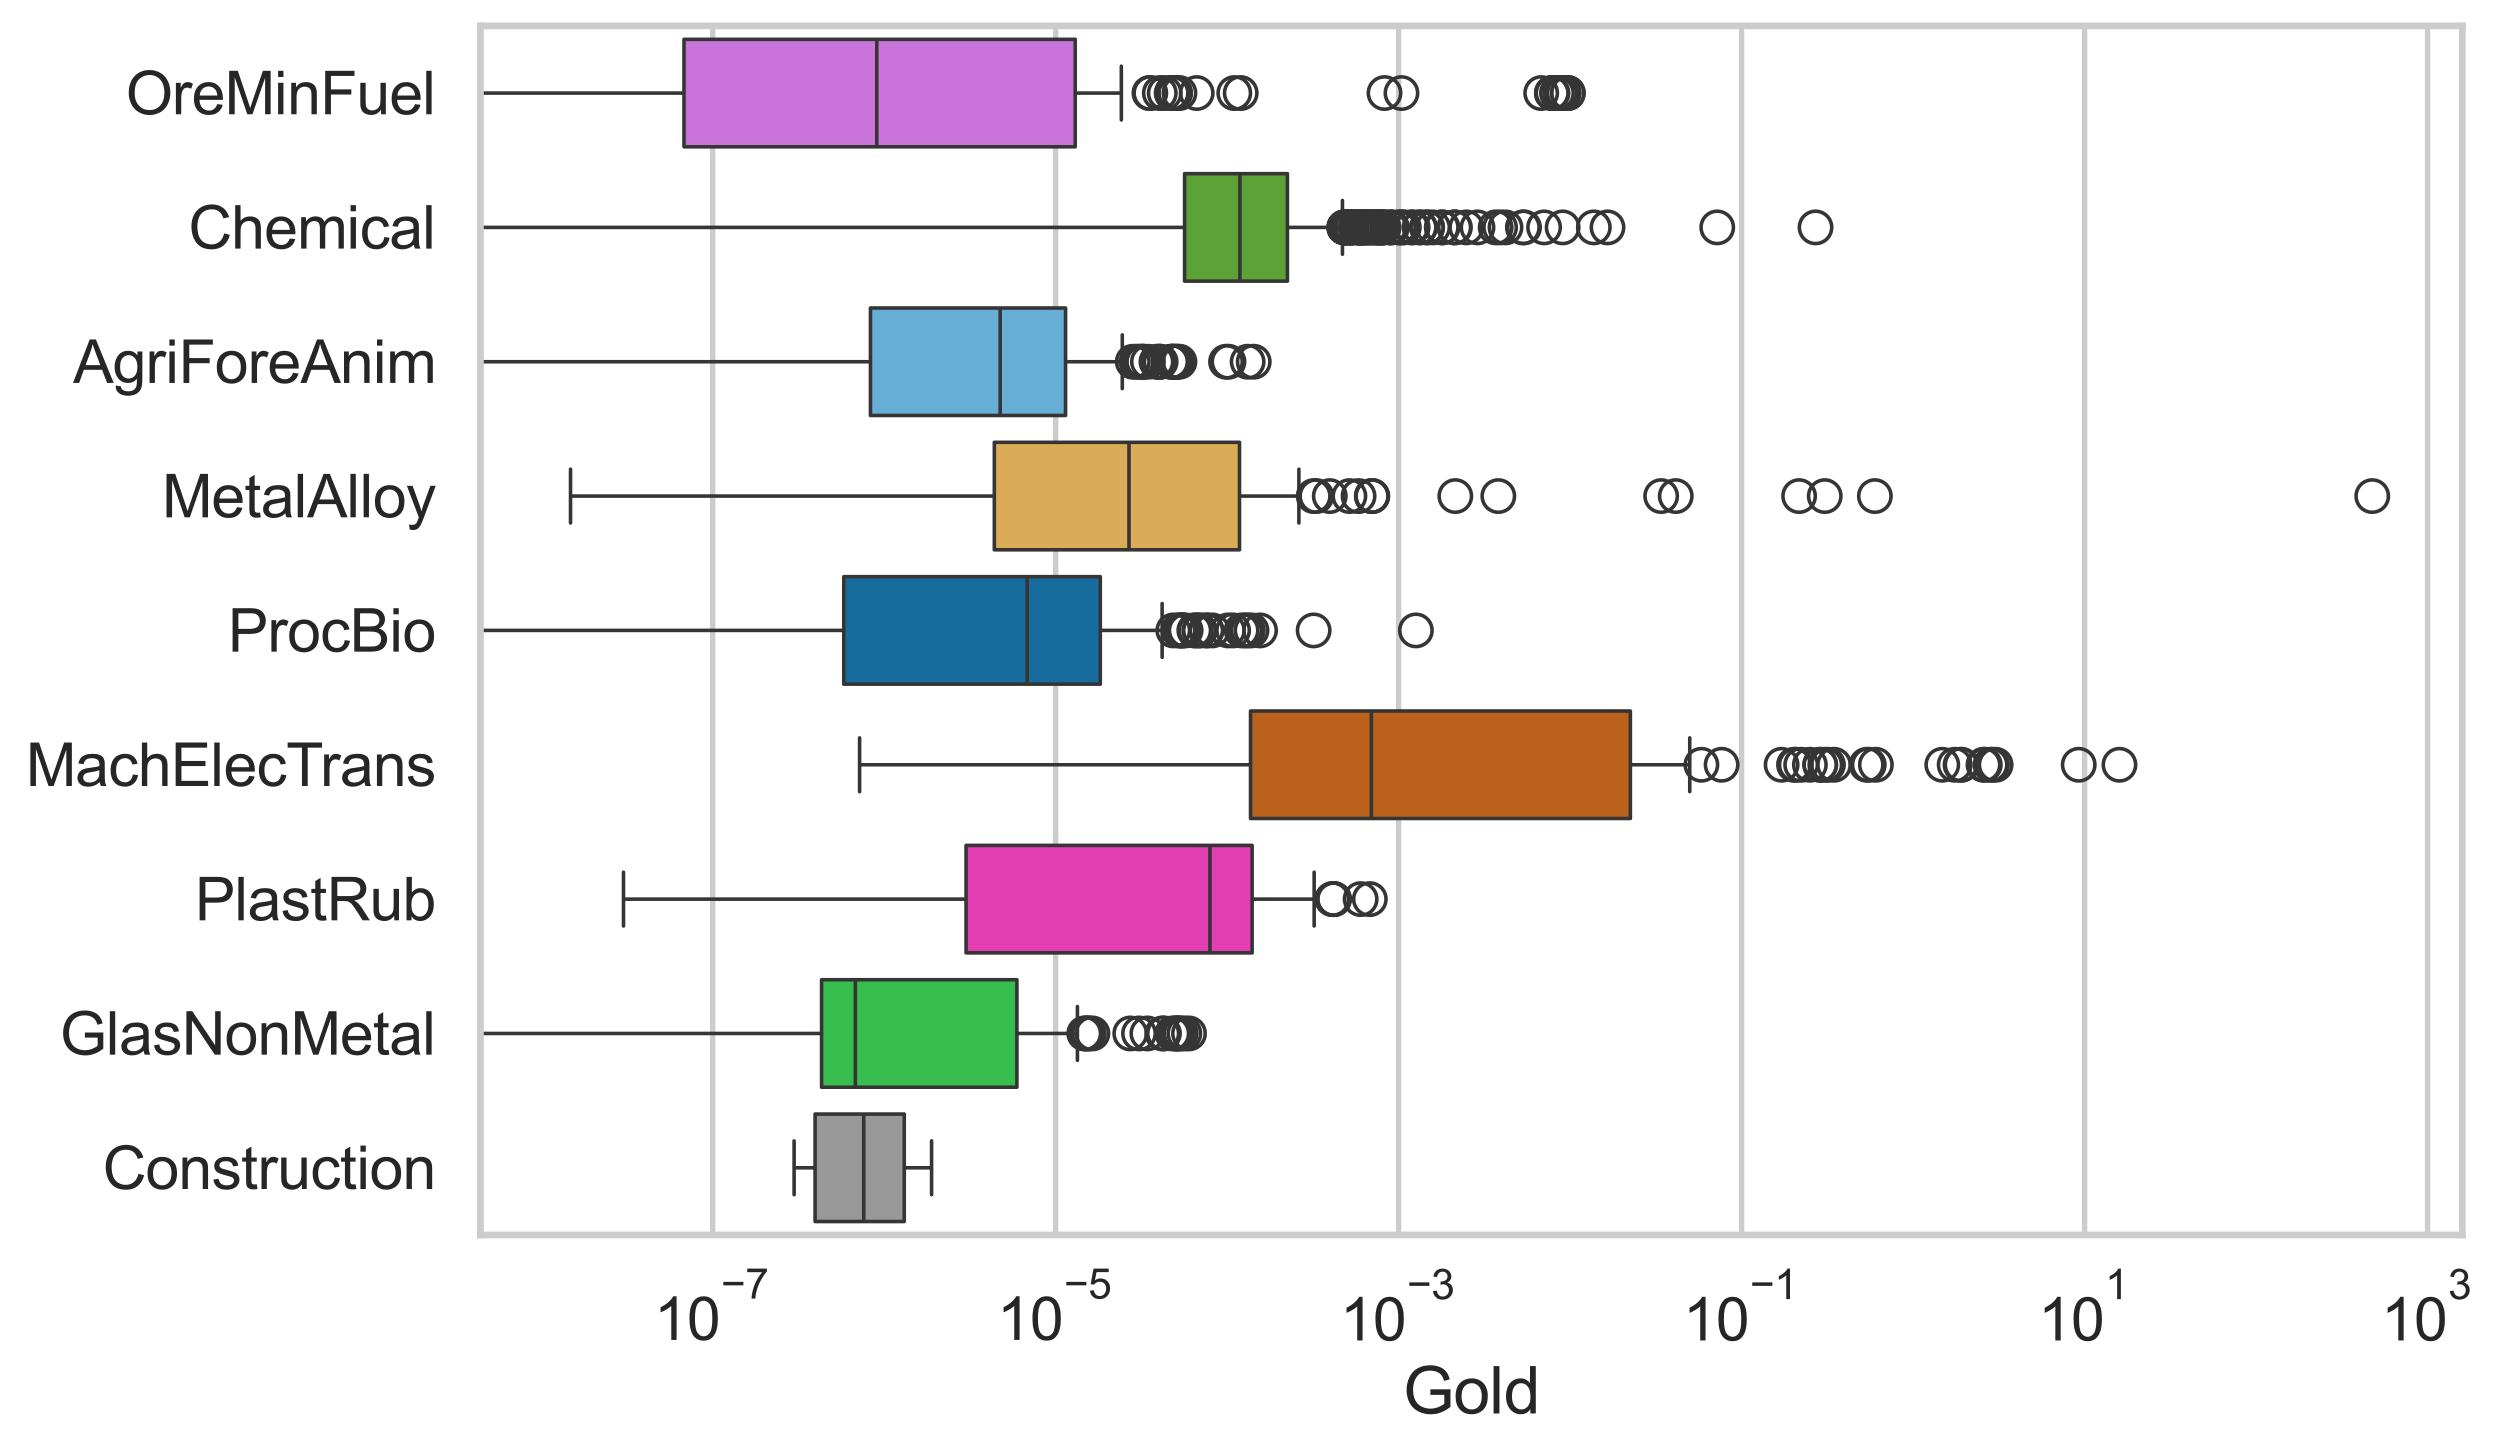 <?xml version="1.0" encoding="utf-8" standalone="no"?>
<!DOCTYPE svg PUBLIC "-//W3C//DTD SVG 1.1//EN"
  "http://www.w3.org/Graphics/SVG/1.1/DTD/svg11.dtd">
<svg xmlns:xlink="http://www.w3.org/1999/xlink" width="695.695pt" height="404.121pt" viewBox="0 0 695.695 404.121" xmlns="http://www.w3.org/2000/svg" version="1.1">
 <defs>
  <style type="text/css">*{stroke-linejoin: round; stroke-linecap: butt}</style>
 </defs>
 <g id="figure_1">
  <g id="patch_1">
   <path d="M 0 404.121 
L 695.695 404.121 
L 695.695 0 
L 0 0 
z
" style="fill: #ffffff"/>
  </g>
  <g id="axes_1">
   <g id="patch_2">
    <path d="M 133.697 343.665 
L 685.211 343.665 
L 685.211 7.2 
L 133.697 7.2 
z
" style="fill: #ffffff"/>
   </g>
   <g id="matplotlib.axis_1">
    <g id="xtick_1">
     <g id="line2d_1">
      <path d="M 198.324 343.665 
L 198.324 7.2 
" clip-path="url(#p1e53fd1f7f)" style="fill: none; stroke: #cccccc; stroke-width: 1.5; stroke-linecap: round"/>
     </g>
     <g id="text_1">
      <!-- $\mathdefault{10^{-7}}$ -->
      <g style="fill: #262626" transform="translate(181.989 373.015) scale(0.165 -0.165)">
       <defs>
        <path id="ArialMT-31" d="M 2384 0 
L 1822 0 
L 1822 3584 
Q 1619 3391 1289 3197 
Q 959 3003 697 2906 
L 697 3450 
Q 1169 3672 1522 3987 
Q 1875 4303 2022 4600 
L 2384 4600 
L 2384 0 
z
" transform="scale(0.016)"/>
        <path id="ArialMT-30" d="M 266 2259 
Q 266 3072 433 3567 
Q 600 4063 929 4331 
Q 1259 4600 1759 4600 
Q 2128 4600 2406 4451 
Q 2684 4303 2865 4023 
Q 3047 3744 3150 3342 
Q 3253 2941 3253 2259 
Q 3253 1453 3087 958 
Q 2922 463 2592 192 
Q 2263 -78 1759 -78 
Q 1097 -78 719 397 
Q 266 969 266 2259 
z
M 844 2259 
Q 844 1131 1108 757 
Q 1372 384 1759 384 
Q 2147 384 2411 759 
Q 2675 1134 2675 2259 
Q 2675 3391 2411 3762 
Q 2147 4134 1753 4134 
Q 1366 4134 1134 3806 
Q 844 3388 844 2259 
z
" transform="scale(0.016)"/>
        <path id="ArialMT-2212" d="M 3381 1997 
L 356 1997 
L 356 2522 
L 3381 2522 
L 3381 1997 
z
" transform="scale(0.016)"/>
        <path id="ArialMT-37" d="M 303 3981 
L 303 4522 
L 3269 4522 
L 3269 4084 
Q 2831 3619 2401 2847 
Q 1972 2075 1738 1259 
Q 1569 684 1522 0 
L 944 0 
Q 953 541 1156 1306 
Q 1359 2072 1739 2783 
Q 2119 3494 2547 3981 
L 303 3981 
z
" transform="scale(0.016)"/>
       </defs>
       <use xlink:href="#ArialMT-31" transform="translate(0 0.847)"/>
       <use xlink:href="#ArialMT-30" transform="translate(55.615 0.847)"/>
       <use xlink:href="#ArialMT-2212" transform="translate(112.973 70.541) scale(0.7)"/>
       <use xlink:href="#ArialMT-37" transform="translate(153.852 70.541) scale(0.7)"/>
      </g>
     </g>
    </g>
    <g id="xtick_2">
     <g id="line2d_2">
      <path d="M 293.768 343.665 
L 293.768 7.2 
" clip-path="url(#p1e53fd1f7f)" style="fill: none; stroke: #cccccc; stroke-width: 1.5; stroke-linecap: round"/>
     </g>
     <g id="text_2">
      <!-- $\mathdefault{10^{-5}}$ -->
      <g style="fill: #262626" transform="translate(277.433 373.015) scale(0.165 -0.165)">
       <defs>
        <path id="ArialMT-35" d="M 266 1200 
L 856 1250 
Q 922 819 1161 601 
Q 1400 384 1738 384 
Q 2144 384 2425 690 
Q 2706 997 2706 1503 
Q 2706 1984 2436 2262 
Q 2166 2541 1728 2541 
Q 1456 2541 1237 2417 
Q 1019 2294 894 2097 
L 366 2166 
L 809 4519 
L 3088 4519 
L 3088 3981 
L 1259 3981 
L 1013 2750 
Q 1425 3038 1878 3038 
Q 2478 3038 2890 2622 
Q 3303 2206 3303 1553 
Q 3303 931 2941 478 
Q 2500 -78 1738 -78 
Q 1113 -78 717 272 
Q 322 622 266 1200 
z
" transform="scale(0.016)"/>
       </defs>
       <use xlink:href="#ArialMT-31" transform="translate(0 0.88)"/>
       <use xlink:href="#ArialMT-30" transform="translate(55.615 0.88)"/>
       <use xlink:href="#ArialMT-2212" transform="translate(112.973 70.573) scale(0.7)"/>
       <use xlink:href="#ArialMT-35" transform="translate(153.852 70.573) scale(0.7)"/>
      </g>
     </g>
    </g>
    <g id="xtick_3">
     <g id="line2d_3">
      <path d="M 389.211 343.665 
L 389.211 7.2 
" clip-path="url(#p1e53fd1f7f)" style="fill: none; stroke: #cccccc; stroke-width: 1.5; stroke-linecap: round"/>
     </g>
     <g id="text_3">
      <!-- $\mathdefault{10^{-3}}$ -->
      <g style="fill: #262626" transform="translate(372.876 373.18) scale(0.165 -0.165)">
       <defs>
        <path id="ArialMT-33" d="M 269 1209 
L 831 1284 
Q 928 806 1161 595 
Q 1394 384 1728 384 
Q 2125 384 2398 659 
Q 2672 934 2672 1341 
Q 2672 1728 2419 1979 
Q 2166 2231 1775 2231 
Q 1616 2231 1378 2169 
L 1441 2663 
Q 1497 2656 1531 2656 
Q 1891 2656 2178 2843 
Q 2466 3031 2466 3422 
Q 2466 3731 2256 3934 
Q 2047 4138 1716 4138 
Q 1388 4138 1169 3931 
Q 950 3725 888 3313 
L 325 3413 
Q 428 3978 793 4289 
Q 1159 4600 1703 4600 
Q 2078 4600 2393 4439 
Q 2709 4278 2876 4000 
Q 3044 3722 3044 3409 
Q 3044 3113 2884 2869 
Q 2725 2625 2413 2481 
Q 2819 2388 3044 2092 
Q 3269 1797 3269 1353 
Q 3269 753 2831 336 
Q 2394 -81 1725 -81 
Q 1122 -81 723 278 
Q 325 638 269 1209 
z
" transform="scale(0.016)"/>
       </defs>
       <use xlink:href="#ArialMT-31" transform="translate(0 0.994)"/>
       <use xlink:href="#ArialMT-30" transform="translate(55.615 0.994)"/>
       <use xlink:href="#ArialMT-2212" transform="translate(112.973 70.688) scale(0.7)"/>
       <use xlink:href="#ArialMT-33" transform="translate(153.852 70.688) scale(0.7)"/>
      </g>
     </g>
    </g>
    <g id="xtick_4">
     <g id="line2d_4">
      <path d="M 484.655 343.665 
L 484.655 7.2 
" clip-path="url(#p1e53fd1f7f)" style="fill: none; stroke: #cccccc; stroke-width: 1.5; stroke-linecap: round"/>
     </g>
     <g id="text_4">
      <!-- $\mathdefault{10^{-1}}$ -->
      <g style="fill: #262626" transform="translate(468.32 373.18) scale(0.165 -0.165)">
       <use xlink:href="#ArialMT-31" transform="translate(0 0.994)"/>
       <use xlink:href="#ArialMT-30" transform="translate(55.615 0.994)"/>
       <use xlink:href="#ArialMT-2212" transform="translate(112.973 70.688) scale(0.7)"/>
       <use xlink:href="#ArialMT-31" transform="translate(153.852 70.688) scale(0.7)"/>
      </g>
     </g>
    </g>
    <g id="xtick_5">
     <g id="line2d_5">
      <path d="M 580.098 343.665 
L 580.098 7.2 
" clip-path="url(#p1e53fd1f7f)" style="fill: none; stroke: #cccccc; stroke-width: 1.5; stroke-linecap: round"/>
     </g>
     <g id="text_5">
      <!-- $\mathdefault{10^{1}}$ -->
      <g style="fill: #262626" transform="translate(567.146 373.18) scale(0.165 -0.165)">
       <use xlink:href="#ArialMT-31" transform="translate(0 0.994)"/>
       <use xlink:href="#ArialMT-30" transform="translate(55.615 0.994)"/>
       <use xlink:href="#ArialMT-31" transform="translate(112.973 70.688) scale(0.7)"/>
      </g>
     </g>
    </g>
    <g id="xtick_6">
     <g id="line2d_6">
      <path d="M 675.542 343.665 
L 675.542 7.2 
" clip-path="url(#p1e53fd1f7f)" style="fill: none; stroke: #cccccc; stroke-width: 1.5; stroke-linecap: round"/>
     </g>
     <g id="text_6">
      <!-- $\mathdefault{10^{3}}$ -->
      <g style="fill: #262626" transform="translate(662.59 373.18) scale(0.165 -0.165)">
       <use xlink:href="#ArialMT-31" transform="translate(0 0.994)"/>
       <use xlink:href="#ArialMT-30" transform="translate(55.615 0.994)"/>
       <use xlink:href="#ArialMT-33" transform="translate(112.973 70.688) scale(0.7)"/>
      </g>
     </g>
    </g>
    <g id="text_7">
     <!-- Gold -->
     <g style="fill: #262626" transform="translate(390.444 393.344) scale(0.18 -0.18)">
      <defs>
       <path id="ArialMT-47" d="M 2638 1797 
L 2638 2334 
L 4578 2338 
L 4578 638 
Q 4131 281 3656 101 
Q 3181 -78 2681 -78 
Q 2006 -78 1454 211 
Q 903 500 622 1047 
Q 341 1594 341 2269 
Q 341 2938 620 3517 
Q 900 4097 1425 4378 
Q 1950 4659 2634 4659 
Q 3131 4659 3532 4498 
Q 3934 4338 4162 4050 
Q 4391 3763 4509 3300 
L 3963 3150 
Q 3859 3500 3706 3700 
Q 3553 3900 3268 4020 
Q 2984 4141 2638 4141 
Q 2222 4141 1919 4014 
Q 1616 3888 1430 3681 
Q 1244 3475 1141 3228 
Q 966 2803 966 2306 
Q 966 1694 1177 1281 
Q 1388 869 1791 669 
Q 2194 469 2647 469 
Q 3041 469 3416 620 
Q 3791 772 3984 944 
L 3984 1797 
L 2638 1797 
z
" transform="scale(0.016)"/>
       <path id="ArialMT-6f" d="M 213 1659 
Q 213 2581 725 3025 
Q 1153 3394 1769 3394 
Q 2453 3394 2887 2945 
Q 3322 2497 3322 1706 
Q 3322 1066 3130 698 
Q 2938 331 2570 128 
Q 2203 -75 1769 -75 
Q 1072 -75 642 372 
Q 213 819 213 1659 
z
M 791 1659 
Q 791 1022 1069 705 
Q 1347 388 1769 388 
Q 2188 388 2466 706 
Q 2744 1025 2744 1678 
Q 2744 2294 2464 2611 
Q 2184 2928 1769 2928 
Q 1347 2928 1069 2612 
Q 791 2297 791 1659 
z
" transform="scale(0.016)"/>
       <path id="ArialMT-6c" d="M 409 0 
L 409 4581 
L 972 4581 
L 972 0 
L 409 0 
z
" transform="scale(0.016)"/>
       <path id="ArialMT-64" d="M 2575 0 
L 2575 419 
Q 2259 -75 1647 -75 
Q 1250 -75 917 144 
Q 584 363 401 755 
Q 219 1147 219 1656 
Q 219 2153 384 2558 
Q 550 2963 881 3178 
Q 1213 3394 1622 3394 
Q 1922 3394 2156 3267 
Q 2391 3141 2538 2938 
L 2538 4581 
L 3097 4581 
L 3097 0 
L 2575 0 
z
M 797 1656 
Q 797 1019 1065 703 
Q 1334 388 1700 388 
Q 2069 388 2326 689 
Q 2584 991 2584 1609 
Q 2584 2291 2321 2609 
Q 2059 2928 1675 2928 
Q 1300 2928 1048 2622 
Q 797 2316 797 1656 
z
" transform="scale(0.016)"/>
      </defs>
      <use xlink:href="#ArialMT-47"/>
      <use xlink:href="#ArialMT-6f" transform="translate(77.783 0)"/>
      <use xlink:href="#ArialMT-6c" transform="translate(133.398 0)"/>
      <use xlink:href="#ArialMT-64" transform="translate(155.615 0)"/>
     </g>
    </g>
   </g>
   <g id="matplotlib.axis_2">
    <g id="ytick_1">
     <g id="text_8">
      <!-- OreMinFuel -->
      <g style="fill: #262626" transform="translate(35.013 31.798) scale(0.165 -0.165)">
       <defs>
        <path id="ArialMT-4f" d="M 309 2231 
Q 309 3372 921 4017 
Q 1534 4663 2503 4663 
Q 3138 4663 3647 4359 
Q 4156 4056 4423 3514 
Q 4691 2972 4691 2284 
Q 4691 1588 4409 1038 
Q 4128 488 3612 205 
Q 3097 -78 2500 -78 
Q 1853 -78 1343 234 
Q 834 547 571 1087 
Q 309 1628 309 2231 
z
M 934 2222 
Q 934 1394 1379 917 
Q 1825 441 2497 441 
Q 3181 441 3623 922 
Q 4066 1403 4066 2288 
Q 4066 2847 3877 3264 
Q 3688 3681 3323 3911 
Q 2959 4141 2506 4141 
Q 1863 4141 1398 3698 
Q 934 3256 934 2222 
z
" transform="scale(0.016)"/>
        <path id="ArialMT-72" d="M 416 0 
L 416 3319 
L 922 3319 
L 922 2816 
Q 1116 3169 1280 3281 
Q 1444 3394 1641 3394 
Q 1925 3394 2219 3213 
L 2025 2691 
Q 1819 2813 1613 2813 
Q 1428 2813 1281 2702 
Q 1134 2591 1072 2394 
Q 978 2094 978 1738 
L 978 0 
L 416 0 
z
" transform="scale(0.016)"/>
        <path id="ArialMT-65" d="M 2694 1069 
L 3275 997 
Q 3138 488 2766 206 
Q 2394 -75 1816 -75 
Q 1088 -75 661 373 
Q 234 822 234 1631 
Q 234 2469 665 2931 
Q 1097 3394 1784 3394 
Q 2450 3394 2872 2941 
Q 3294 2488 3294 1666 
Q 3294 1616 3291 1516 
L 816 1516 
Q 847 969 1125 678 
Q 1403 388 1819 388 
Q 2128 388 2347 550 
Q 2566 713 2694 1069 
z
M 847 1978 
L 2700 1978 
Q 2663 2397 2488 2606 
Q 2219 2931 1791 2931 
Q 1403 2931 1139 2672 
Q 875 2413 847 1978 
z
" transform="scale(0.016)"/>
        <path id="ArialMT-4d" d="M 475 0 
L 475 4581 
L 1388 4581 
L 2472 1338 
Q 2622 884 2691 659 
Q 2769 909 2934 1394 
L 4031 4581 
L 4847 4581 
L 4847 0 
L 4263 0 
L 4263 3834 
L 2931 0 
L 2384 0 
L 1059 3900 
L 1059 0 
L 475 0 
z
" transform="scale(0.016)"/>
        <path id="ArialMT-69" d="M 425 3934 
L 425 4581 
L 988 4581 
L 988 3934 
L 425 3934 
z
M 425 0 
L 425 3319 
L 988 3319 
L 988 0 
L 425 0 
z
" transform="scale(0.016)"/>
        <path id="ArialMT-6e" d="M 422 0 
L 422 3319 
L 928 3319 
L 928 2847 
Q 1294 3394 1984 3394 
Q 2284 3394 2536 3286 
Q 2788 3178 2913 3003 
Q 3038 2828 3088 2588 
Q 3119 2431 3119 2041 
L 3119 0 
L 2556 0 
L 2556 2019 
Q 2556 2363 2490 2533 
Q 2425 2703 2258 2804 
Q 2091 2906 1866 2906 
Q 1506 2906 1245 2678 
Q 984 2450 984 1813 
L 984 0 
L 422 0 
z
" transform="scale(0.016)"/>
        <path id="ArialMT-46" d="M 525 0 
L 525 4581 
L 3616 4581 
L 3616 4041 
L 1131 4041 
L 1131 2622 
L 3281 2622 
L 3281 2081 
L 1131 2081 
L 1131 0 
L 525 0 
z
" transform="scale(0.016)"/>
        <path id="ArialMT-75" d="M 2597 0 
L 2597 488 
Q 2209 -75 1544 -75 
Q 1250 -75 995 37 
Q 741 150 617 320 
Q 494 491 444 738 
Q 409 903 409 1263 
L 409 3319 
L 972 3319 
L 972 1478 
Q 972 1038 1006 884 
Q 1059 663 1231 536 
Q 1403 409 1656 409 
Q 1909 409 2131 539 
Q 2353 669 2445 892 
Q 2538 1116 2538 1541 
L 2538 3319 
L 3100 3319 
L 3100 0 
L 2597 0 
z
" transform="scale(0.016)"/>
       </defs>
       <use xlink:href="#ArialMT-4f"/>
       <use xlink:href="#ArialMT-72" transform="translate(77.783 0)"/>
       <use xlink:href="#ArialMT-65" transform="translate(111.084 0)"/>
       <use xlink:href="#ArialMT-4d" transform="translate(166.699 0)"/>
       <use xlink:href="#ArialMT-69" transform="translate(250 0)"/>
       <use xlink:href="#ArialMT-6e" transform="translate(272.217 0)"/>
       <use xlink:href="#ArialMT-46" transform="translate(327.832 0)"/>
       <use xlink:href="#ArialMT-75" transform="translate(388.916 0)"/>
       <use xlink:href="#ArialMT-65" transform="translate(444.531 0)"/>
       <use xlink:href="#ArialMT-6c" transform="translate(500.146 0)"/>
      </g>
     </g>
    </g>
    <g id="ytick_2">
     <g id="text_9">
      <!-- Chemical -->
      <g style="fill: #262626" transform="translate(52.428 69.183) scale(0.165 -0.165)">
       <defs>
        <path id="ArialMT-43" d="M 3763 1606 
L 4369 1453 
Q 4178 706 3683 314 
Q 3188 -78 2472 -78 
Q 1731 -78 1267 223 
Q 803 525 561 1097 
Q 319 1669 319 2325 
Q 319 3041 592 3573 
Q 866 4106 1370 4382 
Q 1875 4659 2481 4659 
Q 3169 4659 3637 4309 
Q 4106 3959 4291 3325 
L 3694 3184 
Q 3534 3684 3231 3912 
Q 2928 4141 2469 4141 
Q 1941 4141 1586 3887 
Q 1231 3634 1087 3207 
Q 944 2781 944 2328 
Q 944 1744 1114 1308 
Q 1284 872 1643 656 
Q 2003 441 2422 441 
Q 2931 441 3284 734 
Q 3638 1028 3763 1606 
z
" transform="scale(0.016)"/>
        <path id="ArialMT-68" d="M 422 0 
L 422 4581 
L 984 4581 
L 984 2938 
Q 1378 3394 1978 3394 
Q 2347 3394 2619 3248 
Q 2891 3103 3008 2847 
Q 3125 2591 3125 2103 
L 3125 0 
L 2563 0 
L 2563 2103 
Q 2563 2525 2380 2717 
Q 2197 2909 1863 2909 
Q 1613 2909 1392 2779 
Q 1172 2650 1078 2428 
Q 984 2206 984 1816 
L 984 0 
L 422 0 
z
" transform="scale(0.016)"/>
        <path id="ArialMT-6d" d="M 422 0 
L 422 3319 
L 925 3319 
L 925 2853 
Q 1081 3097 1340 3245 
Q 1600 3394 1931 3394 
Q 2300 3394 2536 3241 
Q 2772 3088 2869 2813 
Q 3263 3394 3894 3394 
Q 4388 3394 4653 3120 
Q 4919 2847 4919 2278 
L 4919 0 
L 4359 0 
L 4359 2091 
Q 4359 2428 4304 2576 
Q 4250 2725 4106 2815 
Q 3963 2906 3769 2906 
Q 3419 2906 3187 2673 
Q 2956 2441 2956 1928 
L 2956 0 
L 2394 0 
L 2394 2156 
Q 2394 2531 2256 2718 
Q 2119 2906 1806 2906 
Q 1569 2906 1367 2781 
Q 1166 2656 1075 2415 
Q 984 2175 984 1722 
L 984 0 
L 422 0 
z
" transform="scale(0.016)"/>
        <path id="ArialMT-63" d="M 2588 1216 
L 3141 1144 
Q 3050 572 2676 248 
Q 2303 -75 1759 -75 
Q 1078 -75 664 370 
Q 250 816 250 1647 
Q 250 2184 428 2587 
Q 606 2991 970 3192 
Q 1334 3394 1763 3394 
Q 2303 3394 2647 3120 
Q 2991 2847 3088 2344 
L 2541 2259 
Q 2463 2594 2264 2762 
Q 2066 2931 1784 2931 
Q 1359 2931 1093 2626 
Q 828 2322 828 1663 
Q 828 994 1084 691 
Q 1341 388 1753 388 
Q 2084 388 2306 591 
Q 2528 794 2588 1216 
z
" transform="scale(0.016)"/>
        <path id="ArialMT-61" d="M 2588 409 
Q 2275 144 1986 34 
Q 1697 -75 1366 -75 
Q 819 -75 525 192 
Q 231 459 231 875 
Q 231 1119 342 1320 
Q 453 1522 633 1644 
Q 813 1766 1038 1828 
Q 1203 1872 1538 1913 
Q 2219 1994 2541 2106 
Q 2544 2222 2544 2253 
Q 2544 2597 2384 2738 
Q 2169 2928 1744 2928 
Q 1347 2928 1158 2789 
Q 969 2650 878 2297 
L 328 2372 
Q 403 2725 575 2942 
Q 747 3159 1072 3276 
Q 1397 3394 1825 3394 
Q 2250 3394 2515 3294 
Q 2781 3194 2906 3042 
Q 3031 2891 3081 2659 
Q 3109 2516 3109 2141 
L 3109 1391 
Q 3109 606 3145 398 
Q 3181 191 3288 0 
L 2700 0 
Q 2613 175 2588 409 
z
M 2541 1666 
Q 2234 1541 1622 1453 
Q 1275 1403 1131 1340 
Q 988 1278 909 1158 
Q 831 1038 831 891 
Q 831 666 1001 516 
Q 1172 366 1500 366 
Q 1825 366 2078 508 
Q 2331 650 2450 897 
Q 2541 1088 2541 1459 
L 2541 1666 
z
" transform="scale(0.016)"/>
       </defs>
       <use xlink:href="#ArialMT-43"/>
       <use xlink:href="#ArialMT-68" transform="translate(72.217 0)"/>
       <use xlink:href="#ArialMT-65" transform="translate(127.832 0)"/>
       <use xlink:href="#ArialMT-6d" transform="translate(183.447 0)"/>
       <use xlink:href="#ArialMT-69" transform="translate(266.748 0)"/>
       <use xlink:href="#ArialMT-63" transform="translate(288.965 0)"/>
       <use xlink:href="#ArialMT-61" transform="translate(338.965 0)"/>
       <use xlink:href="#ArialMT-6c" transform="translate(394.58 0)"/>
      </g>
     </g>
    </g>
    <g id="ytick_3">
     <g id="text_10">
      <!-- AgriForeAnim -->
      <g style="fill: #262626" transform="translate(20.341 106.568) scale(0.165 -0.165)">
       <defs>
        <path id="ArialMT-41" d="M -9 0 
L 1750 4581 
L 2403 4581 
L 4278 0 
L 3588 0 
L 3053 1388 
L 1138 1388 
L 634 0 
L -9 0 
z
M 1313 1881 
L 2866 1881 
L 2388 3150 
Q 2169 3728 2063 4100 
Q 1975 3659 1816 3225 
L 1313 1881 
z
" transform="scale(0.016)"/>
        <path id="ArialMT-67" d="M 319 -275 
L 866 -356 
Q 900 -609 1056 -725 
Q 1266 -881 1628 -881 
Q 2019 -881 2231 -725 
Q 2444 -569 2519 -288 
Q 2563 -116 2559 434 
Q 2191 0 1641 0 
Q 956 0 581 494 
Q 206 988 206 1678 
Q 206 2153 378 2554 
Q 550 2956 876 3175 
Q 1203 3394 1644 3394 
Q 2231 3394 2613 2919 
L 2613 3319 
L 3131 3319 
L 3131 450 
Q 3131 -325 2973 -648 
Q 2816 -972 2473 -1159 
Q 2131 -1347 1631 -1347 
Q 1038 -1347 672 -1080 
Q 306 -813 319 -275 
z
M 784 1719 
Q 784 1066 1043 766 
Q 1303 466 1694 466 
Q 2081 466 2343 764 
Q 2606 1063 2606 1700 
Q 2606 2309 2336 2618 
Q 2066 2928 1684 2928 
Q 1309 2928 1046 2623 
Q 784 2319 784 1719 
z
" transform="scale(0.016)"/>
       </defs>
       <use xlink:href="#ArialMT-41"/>
       <use xlink:href="#ArialMT-67" transform="translate(66.699 0)"/>
       <use xlink:href="#ArialMT-72" transform="translate(122.314 0)"/>
       <use xlink:href="#ArialMT-69" transform="translate(155.615 0)"/>
       <use xlink:href="#ArialMT-46" transform="translate(177.832 0)"/>
       <use xlink:href="#ArialMT-6f" transform="translate(238.916 0)"/>
       <use xlink:href="#ArialMT-72" transform="translate(294.531 0)"/>
       <use xlink:href="#ArialMT-65" transform="translate(327.832 0)"/>
       <use xlink:href="#ArialMT-41" transform="translate(383.447 0)"/>
       <use xlink:href="#ArialMT-6e" transform="translate(450.146 0)"/>
       <use xlink:href="#ArialMT-69" transform="translate(505.762 0)"/>
       <use xlink:href="#ArialMT-6d" transform="translate(527.979 0)"/>
      </g>
     </g>
    </g>
    <g id="ytick_4">
     <g id="text_11">
      <!-- MetalAlloy -->
      <g style="fill: #262626" transform="translate(45.088 143.953) scale(0.165 -0.165)">
       <defs>
        <path id="ArialMT-74" d="M 1650 503 
L 1731 6 
Q 1494 -44 1306 -44 
Q 1000 -44 831 53 
Q 663 150 594 308 
Q 525 466 525 972 
L 525 2881 
L 113 2881 
L 113 3319 
L 525 3319 
L 525 4141 
L 1084 4478 
L 1084 3319 
L 1650 3319 
L 1650 2881 
L 1084 2881 
L 1084 941 
Q 1084 700 1114 631 
Q 1144 563 1211 522 
Q 1278 481 1403 481 
Q 1497 481 1650 503 
z
" transform="scale(0.016)"/>
        <path id="ArialMT-79" d="M 397 -1278 
L 334 -750 
Q 519 -800 656 -800 
Q 844 -800 956 -737 
Q 1069 -675 1141 -563 
Q 1194 -478 1313 -144 
Q 1328 -97 1363 -6 
L 103 3319 
L 709 3319 
L 1400 1397 
Q 1534 1031 1641 628 
Q 1738 1016 1872 1384 
L 2581 3319 
L 3144 3319 
L 1881 -56 
Q 1678 -603 1566 -809 
Q 1416 -1088 1222 -1217 
Q 1028 -1347 759 -1347 
Q 597 -1347 397 -1278 
z
" transform="scale(0.016)"/>
       </defs>
       <use xlink:href="#ArialMT-4d"/>
       <use xlink:href="#ArialMT-65" transform="translate(83.301 0)"/>
       <use xlink:href="#ArialMT-74" transform="translate(138.916 0)"/>
       <use xlink:href="#ArialMT-61" transform="translate(166.699 0)"/>
       <use xlink:href="#ArialMT-6c" transform="translate(222.314 0)"/>
       <use xlink:href="#ArialMT-41" transform="translate(244.531 0)"/>
       <use xlink:href="#ArialMT-6c" transform="translate(311.23 0)"/>
       <use xlink:href="#ArialMT-6c" transform="translate(333.447 0)"/>
       <use xlink:href="#ArialMT-6f" transform="translate(355.664 0)"/>
       <use xlink:href="#ArialMT-79" transform="translate(411.279 0)"/>
      </g>
     </g>
    </g>
    <g id="ytick_5">
     <g id="text_12">
      <!-- ProcBio -->
      <g style="fill: #262626" transform="translate(63.424 181.337) scale(0.165 -0.165)">
       <defs>
        <path id="ArialMT-50" d="M 494 0 
L 494 4581 
L 2222 4581 
Q 2678 4581 2919 4538 
Q 3256 4481 3484 4323 
Q 3713 4166 3852 3881 
Q 3991 3597 3991 3256 
Q 3991 2672 3619 2267 
Q 3247 1863 2275 1863 
L 1100 1863 
L 1100 0 
L 494 0 
z
M 1100 2403 
L 2284 2403 
Q 2872 2403 3119 2622 
Q 3366 2841 3366 3238 
Q 3366 3525 3220 3729 
Q 3075 3934 2838 4000 
Q 2684 4041 2272 4041 
L 1100 4041 
L 1100 2403 
z
" transform="scale(0.016)"/>
        <path id="ArialMT-42" d="M 469 0 
L 469 4581 
L 2188 4581 
Q 2713 4581 3030 4442 
Q 3347 4303 3526 4014 
Q 3706 3725 3706 3409 
Q 3706 3116 3547 2856 
Q 3388 2597 3066 2438 
Q 3481 2316 3704 2022 
Q 3928 1728 3928 1328 
Q 3928 1006 3792 729 
Q 3656 453 3456 303 
Q 3256 153 2954 76 
Q 2653 0 2216 0 
L 469 0 
z
M 1075 2656 
L 2066 2656 
Q 2469 2656 2644 2709 
Q 2875 2778 2992 2937 
Q 3109 3097 3109 3338 
Q 3109 3566 3000 3739 
Q 2891 3913 2687 3977 
Q 2484 4041 1991 4041 
L 1075 4041 
L 1075 2656 
z
M 1075 541 
L 2216 541 
Q 2509 541 2628 563 
Q 2838 600 2978 687 
Q 3119 775 3209 942 
Q 3300 1109 3300 1328 
Q 3300 1584 3169 1773 
Q 3038 1963 2805 2039 
Q 2572 2116 2134 2116 
L 1075 2116 
L 1075 541 
z
" transform="scale(0.016)"/>
       </defs>
       <use xlink:href="#ArialMT-50"/>
       <use xlink:href="#ArialMT-72" transform="translate(66.699 0)"/>
       <use xlink:href="#ArialMT-6f" transform="translate(100 0)"/>
       <use xlink:href="#ArialMT-63" transform="translate(155.615 0)"/>
       <use xlink:href="#ArialMT-42" transform="translate(205.615 0)"/>
       <use xlink:href="#ArialMT-69" transform="translate(272.314 0)"/>
       <use xlink:href="#ArialMT-6f" transform="translate(294.531 0)"/>
      </g>
     </g>
    </g>
    <g id="ytick_6">
     <g id="text_13">
      <!-- MachElecTrans -->
      <g style="fill: #262626" transform="translate(7.2 218.722) scale(0.165 -0.165)">
       <defs>
        <path id="ArialMT-45" d="M 506 0 
L 506 4581 
L 3819 4581 
L 3819 4041 
L 1113 4041 
L 1113 2638 
L 3647 2638 
L 3647 2100 
L 1113 2100 
L 1113 541 
L 3925 541 
L 3925 0 
L 506 0 
z
" transform="scale(0.016)"/>
        <path id="ArialMT-54" d="M 1659 0 
L 1659 4041 
L 150 4041 
L 150 4581 
L 3781 4581 
L 3781 4041 
L 2266 4041 
L 2266 0 
L 1659 0 
z
" transform="scale(0.016)"/>
        <path id="ArialMT-73" d="M 197 991 
L 753 1078 
Q 800 744 1014 566 
Q 1228 388 1613 388 
Q 2000 388 2187 545 
Q 2375 703 2375 916 
Q 2375 1106 2209 1216 
Q 2094 1291 1634 1406 
Q 1016 1563 777 1677 
Q 538 1791 414 1992 
Q 291 2194 291 2438 
Q 291 2659 392 2848 
Q 494 3038 669 3163 
Q 800 3259 1026 3326 
Q 1253 3394 1513 3394 
Q 1903 3394 2198 3281 
Q 2494 3169 2634 2976 
Q 2775 2784 2828 2463 
L 2278 2388 
Q 2241 2644 2061 2787 
Q 1881 2931 1553 2931 
Q 1166 2931 1000 2803 
Q 834 2675 834 2503 
Q 834 2394 903 2306 
Q 972 2216 1119 2156 
Q 1203 2125 1616 2013 
Q 2213 1853 2448 1751 
Q 2684 1650 2818 1456 
Q 2953 1263 2953 975 
Q 2953 694 2789 445 
Q 2625 197 2315 61 
Q 2006 -75 1616 -75 
Q 969 -75 630 194 
Q 291 463 197 991 
z
" transform="scale(0.016)"/>
       </defs>
       <use xlink:href="#ArialMT-4d"/>
       <use xlink:href="#ArialMT-61" transform="translate(83.301 0)"/>
       <use xlink:href="#ArialMT-63" transform="translate(138.916 0)"/>
       <use xlink:href="#ArialMT-68" transform="translate(188.916 0)"/>
       <use xlink:href="#ArialMT-45" transform="translate(244.531 0)"/>
       <use xlink:href="#ArialMT-6c" transform="translate(311.23 0)"/>
       <use xlink:href="#ArialMT-65" transform="translate(333.447 0)"/>
       <use xlink:href="#ArialMT-63" transform="translate(389.062 0)"/>
       <use xlink:href="#ArialMT-54" transform="translate(439.062 0)"/>
       <use xlink:href="#ArialMT-72" transform="translate(496.396 0)"/>
       <use xlink:href="#ArialMT-61" transform="translate(529.697 0)"/>
       <use xlink:href="#ArialMT-6e" transform="translate(585.312 0)"/>
       <use xlink:href="#ArialMT-73" transform="translate(640.928 0)"/>
      </g>
     </g>
    </g>
    <g id="ytick_7">
     <g id="text_14">
      <!-- PlastRub -->
      <g style="fill: #262626" transform="translate(54.248 256.107) scale(0.165 -0.165)">
       <defs>
        <path id="ArialMT-52" d="M 503 0 
L 503 4581 
L 2534 4581 
Q 3147 4581 3465 4457 
Q 3784 4334 3975 4021 
Q 4166 3709 4166 3331 
Q 4166 2844 3850 2509 
Q 3534 2175 2875 2084 
Q 3116 1969 3241 1856 
Q 3506 1613 3744 1247 
L 4541 0 
L 3778 0 
L 3172 953 
Q 2906 1366 2734 1584 
Q 2563 1803 2427 1890 
Q 2291 1978 2150 2013 
Q 2047 2034 1813 2034 
L 1109 2034 
L 1109 0 
L 503 0 
z
M 1109 2559 
L 2413 2559 
Q 2828 2559 3062 2645 
Q 3297 2731 3419 2920 
Q 3541 3109 3541 3331 
Q 3541 3656 3305 3865 
Q 3069 4075 2559 4075 
L 1109 4075 
L 1109 2559 
z
" transform="scale(0.016)"/>
        <path id="ArialMT-62" d="M 941 0 
L 419 0 
L 419 4581 
L 981 4581 
L 981 2947 
Q 1338 3394 1891 3394 
Q 2197 3394 2470 3270 
Q 2744 3147 2920 2923 
Q 3097 2700 3197 2384 
Q 3297 2069 3297 1709 
Q 3297 856 2875 390 
Q 2453 -75 1863 -75 
Q 1275 -75 941 416 
L 941 0 
z
M 934 1684 
Q 934 1088 1097 822 
Q 1363 388 1816 388 
Q 2184 388 2453 708 
Q 2722 1028 2722 1663 
Q 2722 2313 2464 2622 
Q 2206 2931 1841 2931 
Q 1472 2931 1203 2611 
Q 934 2291 934 1684 
z
" transform="scale(0.016)"/>
       </defs>
       <use xlink:href="#ArialMT-50"/>
       <use xlink:href="#ArialMT-6c" transform="translate(66.699 0)"/>
       <use xlink:href="#ArialMT-61" transform="translate(88.916 0)"/>
       <use xlink:href="#ArialMT-73" transform="translate(144.531 0)"/>
       <use xlink:href="#ArialMT-74" transform="translate(194.531 0)"/>
       <use xlink:href="#ArialMT-52" transform="translate(222.314 0)"/>
       <use xlink:href="#ArialMT-75" transform="translate(294.531 0)"/>
       <use xlink:href="#ArialMT-62" transform="translate(350.146 0)"/>
      </g>
     </g>
    </g>
    <g id="ytick_8">
     <g id="text_15">
      <!-- GlasNonMetal -->
      <g style="fill: #262626" transform="translate(16.659 293.492) scale(0.165 -0.165)">
       <defs>
        <path id="ArialMT-4e" d="M 488 0 
L 488 4581 
L 1109 4581 
L 3516 984 
L 3516 4581 
L 4097 4581 
L 4097 0 
L 3475 0 
L 1069 3600 
L 1069 0 
L 488 0 
z
" transform="scale(0.016)"/>
       </defs>
       <use xlink:href="#ArialMT-47"/>
       <use xlink:href="#ArialMT-6c" transform="translate(77.783 0)"/>
       <use xlink:href="#ArialMT-61" transform="translate(100 0)"/>
       <use xlink:href="#ArialMT-73" transform="translate(155.615 0)"/>
       <use xlink:href="#ArialMT-4e" transform="translate(205.615 0)"/>
       <use xlink:href="#ArialMT-6f" transform="translate(277.832 0)"/>
       <use xlink:href="#ArialMT-6e" transform="translate(333.447 0)"/>
       <use xlink:href="#ArialMT-4d" transform="translate(389.062 0)"/>
       <use xlink:href="#ArialMT-65" transform="translate(472.363 0)"/>
       <use xlink:href="#ArialMT-74" transform="translate(527.979 0)"/>
       <use xlink:href="#ArialMT-61" transform="translate(555.762 0)"/>
       <use xlink:href="#ArialMT-6c" transform="translate(611.377 0)"/>
      </g>
     </g>
    </g>
    <g id="ytick_9">
     <g id="text_16">
      <!-- Construction -->
      <g style="fill: #262626" transform="translate(28.575 330.877) scale(0.165 -0.165)">
       <use xlink:href="#ArialMT-43"/>
       <use xlink:href="#ArialMT-6f" transform="translate(72.217 0)"/>
       <use xlink:href="#ArialMT-6e" transform="translate(127.832 0)"/>
       <use xlink:href="#ArialMT-73" transform="translate(183.447 0)"/>
       <use xlink:href="#ArialMT-74" transform="translate(233.447 0)"/>
       <use xlink:href="#ArialMT-72" transform="translate(261.23 0)"/>
       <use xlink:href="#ArialMT-75" transform="translate(294.531 0)"/>
       <use xlink:href="#ArialMT-63" transform="translate(350.146 0)"/>
       <use xlink:href="#ArialMT-74" transform="translate(400.146 0)"/>
       <use xlink:href="#ArialMT-69" transform="translate(427.93 0)"/>
       <use xlink:href="#ArialMT-6f" transform="translate(450.146 0)"/>
       <use xlink:href="#ArialMT-6e" transform="translate(505.762 0)"/>
      </g>
     </g>
    </g>
   </g>
   <g id="patch_3">
    <path d="M 190.343 10.938 
L 190.343 40.846 
L 299.208 40.846 
L 299.208 10.938 
L 190.343 10.938 
z
" clip-path="url(#p1e53fd1f7f)" style="fill: #ca74db; stroke: #353535; stroke-linejoin: miter"/>
   </g>
   <g id="line2d_7">
    <path d="M 190.343 25.892 
L -1 25.892 
" clip-path="url(#p1e53fd1f7f)" style="fill: none; stroke: #353535"/>
   </g>
   <g id="line2d_8">
    <path d="M 299.208 25.892 
L 312.044 25.892 
" clip-path="url(#p1e53fd1f7f)" style="fill: none; stroke: #353535"/>
   </g>
   <g id="line2d_9">
    <path clip-path="url(#p1e53fd1f7f)" style="fill: none; stroke: #353535; stroke-linecap: round"/>
   </g>
   <g id="line2d_10">
    <path d="M 312.044 18.415 
L 312.044 33.369 
" clip-path="url(#p1e53fd1f7f)" style="fill: none; stroke: #353535; stroke-linecap: round"/>
   </g>
   <g id="line2d_11">
    <defs>
     <path id="me25aa495ca" d="M 0 4.5 
C 1.193 4.5 2.338 4.026 3.182 3.182 
C 4.026 2.338 4.5 1.193 4.5 0 
C 4.5 -1.193 4.026 -2.338 3.182 -3.182 
C 2.338 -4.026 1.193 -4.5 0 -4.5 
C -1.193 -4.5 -2.338 -4.026 -3.182 -3.182 
C -4.026 -2.338 -4.5 -1.193 -4.5 0 
C -4.5 1.193 -4.026 2.338 -3.182 3.182 
C -2.338 4.026 -1.193 4.5 0 4.5 
z
" style="stroke: #353535"/>
    </defs>
    <g clip-path="url(#p1e53fd1f7f)">
     <use xlink:href="#me25aa495ca" x="326.997" y="25.892" style="fill-opacity: 0; stroke: #353535"/>
     <use xlink:href="#me25aa495ca" x="431.857" y="25.892" style="fill-opacity: 0; stroke: #353535"/>
     <use xlink:href="#me25aa495ca" x="433.279" y="25.892" style="fill-opacity: 0; stroke: #353535"/>
     <use xlink:href="#me25aa495ca" x="434.585" y="25.892" style="fill-opacity: 0; stroke: #353535"/>
     <use xlink:href="#me25aa495ca" x="326.971" y="25.892" style="fill-opacity: 0; stroke: #353535"/>
     <use xlink:href="#me25aa495ca" x="326.054" y="25.892" style="fill-opacity: 0; stroke: #353535"/>
     <use xlink:href="#me25aa495ca" x="326.195" y="25.892" style="fill-opacity: 0; stroke: #353535"/>
     <use xlink:href="#me25aa495ca" x="428.879" y="25.892" style="fill-opacity: 0; stroke: #353535"/>
     <use xlink:href="#me25aa495ca" x="434.584" y="25.892" style="fill-opacity: 0; stroke: #353535"/>
     <use xlink:href="#me25aa495ca" x="320.115" y="25.892" style="fill-opacity: 0; stroke: #353535"/>
     <use xlink:href="#me25aa495ca" x="345.262" y="25.892" style="fill-opacity: 0; stroke: #353535"/>
     <use xlink:href="#me25aa495ca" x="434.181" y="25.892" style="fill-opacity: 0; stroke: #353535"/>
     <use xlink:href="#me25aa495ca" x="324.113" y="25.892" style="fill-opacity: 0; stroke: #353535"/>
     <use xlink:href="#me25aa495ca" x="436.291" y="25.892" style="fill-opacity: 0; stroke: #353535"/>
     <use xlink:href="#me25aa495ca" x="319.873" y="25.892" style="fill-opacity: 0; stroke: #353535"/>
     <use xlink:href="#me25aa495ca" x="326.622" y="25.892" style="fill-opacity: 0; stroke: #353535"/>
     <use xlink:href="#me25aa495ca" x="326.553" y="25.892" style="fill-opacity: 0; stroke: #353535"/>
     <use xlink:href="#me25aa495ca" x="436.29" y="25.892" style="fill-opacity: 0; stroke: #353535"/>
     <use xlink:href="#me25aa495ca" x="343.478" y="25.892" style="fill-opacity: 0; stroke: #353535"/>
     <use xlink:href="#me25aa495ca" x="434.715" y="25.892" style="fill-opacity: 0; stroke: #353535"/>
     <use xlink:href="#me25aa495ca" x="328.22" y="25.892" style="fill-opacity: 0; stroke: #353535"/>
     <use xlink:href="#me25aa495ca" x="389.994" y="25.892" style="fill-opacity: 0; stroke: #353535"/>
     <use xlink:href="#me25aa495ca" x="326.508" y="25.892" style="fill-opacity: 0; stroke: #353535"/>
     <use xlink:href="#me25aa495ca" x="326.554" y="25.892" style="fill-opacity: 0; stroke: #353535"/>
     <use xlink:href="#me25aa495ca" x="333.014" y="25.892" style="fill-opacity: 0; stroke: #353535"/>
     <use xlink:href="#me25aa495ca" x="432.03" y="25.892" style="fill-opacity: 0; stroke: #353535"/>
     <use xlink:href="#me25aa495ca" x="385.275" y="25.892" style="fill-opacity: 0; stroke: #353535"/>
     <use xlink:href="#me25aa495ca" x="435.177" y="25.892" style="fill-opacity: 0; stroke: #353535"/>
     <use xlink:href="#me25aa495ca" x="431.87" y="25.892" style="fill-opacity: 0; stroke: #353535"/>
     <use xlink:href="#me25aa495ca" x="322.75" y="25.892" style="fill-opacity: 0; stroke: #353535"/>
    </g>
   </g>
   <g id="patch_4">
    <path d="M 329.639 48.323 
L 329.639 78.231 
L 358.264 78.231 
L 358.264 48.323 
L 329.639 48.323 
z
" clip-path="url(#p1e53fd1f7f)" style="fill: #5ca236; stroke: #353535; stroke-linejoin: miter"/>
   </g>
   <g id="line2d_12">
    <path d="M 329.639 63.277 
L -1 63.277 
" clip-path="url(#p1e53fd1f7f)" style="fill: none; stroke: #353535"/>
   </g>
   <g id="line2d_13">
    <path d="M 358.264 63.277 
L 373.574 63.277 
" clip-path="url(#p1e53fd1f7f)" style="fill: none; stroke: #353535"/>
   </g>
   <g id="line2d_14">
    <path clip-path="url(#p1e53fd1f7f)" style="fill: none; stroke: #353535; stroke-linecap: round"/>
   </g>
   <g id="line2d_15">
    <path d="M 373.574 55.8 
L 373.574 70.754 
" clip-path="url(#p1e53fd1f7f)" style="fill: none; stroke: #353535; stroke-linecap: round"/>
   </g>
   <g id="line2d_16">
    <g clip-path="url(#p1e53fd1f7f)">
     <use xlink:href="#me25aa495ca" x="374.142" y="63.277" style="fill-opacity: 0; stroke: #353535"/>
     <use xlink:href="#me25aa495ca" x="477.87" y="63.277" style="fill-opacity: 0; stroke: #353535"/>
     <use xlink:href="#me25aa495ca" x="390.159" y="63.277" style="fill-opacity: 0; stroke: #353535"/>
     <use xlink:href="#me25aa495ca" x="389.426" y="63.277" style="fill-opacity: 0; stroke: #353535"/>
     <use xlink:href="#me25aa495ca" x="416.212" y="63.277" style="fill-opacity: 0; stroke: #353535"/>
     <use xlink:href="#me25aa495ca" x="378.39" y="63.277" style="fill-opacity: 0; stroke: #353535"/>
     <use xlink:href="#me25aa495ca" x="380.542" y="63.277" style="fill-opacity: 0; stroke: #353535"/>
     <use xlink:href="#me25aa495ca" x="382.672" y="63.277" style="fill-opacity: 0; stroke: #353535"/>
     <use xlink:href="#me25aa495ca" x="447.333" y="63.277" style="fill-opacity: 0; stroke: #353535"/>
     <use xlink:href="#me25aa495ca" x="377.884" y="63.277" style="fill-opacity: 0; stroke: #353535"/>
     <use xlink:href="#me25aa495ca" x="376.118" y="63.277" style="fill-opacity: 0; stroke: #353535"/>
     <use xlink:href="#me25aa495ca" x="383.929" y="63.277" style="fill-opacity: 0; stroke: #353535"/>
     <use xlink:href="#me25aa495ca" x="375.107" y="63.277" style="fill-opacity: 0; stroke: #353535"/>
     <use xlink:href="#me25aa495ca" x="397.151" y="63.277" style="fill-opacity: 0; stroke: #353535"/>
     <use xlink:href="#me25aa495ca" x="380.738" y="63.277" style="fill-opacity: 0; stroke: #353535"/>
     <use xlink:href="#me25aa495ca" x="381.464" y="63.277" style="fill-opacity: 0; stroke: #353535"/>
     <use xlink:href="#me25aa495ca" x="378.618" y="63.277" style="fill-opacity: 0; stroke: #353535"/>
     <use xlink:href="#me25aa495ca" x="375.978" y="63.277" style="fill-opacity: 0; stroke: #353535"/>
     <use xlink:href="#me25aa495ca" x="377.942" y="63.277" style="fill-opacity: 0; stroke: #353535"/>
     <use xlink:href="#me25aa495ca" x="387.363" y="63.277" style="fill-opacity: 0; stroke: #353535"/>
     <use xlink:href="#me25aa495ca" x="390.654" y="63.277" style="fill-opacity: 0; stroke: #353535"/>
     <use xlink:href="#me25aa495ca" x="380.3" y="63.277" style="fill-opacity: 0; stroke: #353535"/>
     <use xlink:href="#me25aa495ca" x="375.665" y="63.277" style="fill-opacity: 0; stroke: #353535"/>
     <use xlink:href="#me25aa495ca" x="395.049" y="63.277" style="fill-opacity: 0; stroke: #353535"/>
     <use xlink:href="#me25aa495ca" x="401.205" y="63.277" style="fill-opacity: 0; stroke: #353535"/>
     <use xlink:href="#me25aa495ca" x="374.411" y="63.277" style="fill-opacity: 0; stroke: #353535"/>
     <use xlink:href="#me25aa495ca" x="384.515" y="63.277" style="fill-opacity: 0; stroke: #353535"/>
     <use xlink:href="#me25aa495ca" x="379.266" y="63.277" style="fill-opacity: 0; stroke: #353535"/>
     <use xlink:href="#me25aa495ca" x="379.143" y="63.277" style="fill-opacity: 0; stroke: #353535"/>
     <use xlink:href="#me25aa495ca" x="381.5" y="63.277" style="fill-opacity: 0; stroke: #353535"/>
     <use xlink:href="#me25aa495ca" x="398.791" y="63.277" style="fill-opacity: 0; stroke: #353535"/>
     <use xlink:href="#me25aa495ca" x="505.224" y="63.277" style="fill-opacity: 0; stroke: #353535"/>
     <use xlink:href="#me25aa495ca" x="383.553" y="63.277" style="fill-opacity: 0; stroke: #353535"/>
     <use xlink:href="#me25aa495ca" x="379.27" y="63.277" style="fill-opacity: 0; stroke: #353535"/>
     <use xlink:href="#me25aa495ca" x="395.163" y="63.277" style="fill-opacity: 0; stroke: #353535"/>
     <use xlink:href="#me25aa495ca" x="393.111" y="63.277" style="fill-opacity: 0; stroke: #353535"/>
     <use xlink:href="#me25aa495ca" x="374.228" y="63.277" style="fill-opacity: 0; stroke: #353535"/>
     <use xlink:href="#me25aa495ca" x="378.125" y="63.277" style="fill-opacity: 0; stroke: #353535"/>
     <use xlink:href="#me25aa495ca" x="376.118" y="63.277" style="fill-opacity: 0; stroke: #353535"/>
     <use xlink:href="#me25aa495ca" x="374.069" y="63.277" style="fill-opacity: 0; stroke: #353535"/>
     <use xlink:href="#me25aa495ca" x="383.783" y="63.277" style="fill-opacity: 0; stroke: #353535"/>
     <use xlink:href="#me25aa495ca" x="411.154" y="63.277" style="fill-opacity: 0; stroke: #353535"/>
     <use xlink:href="#me25aa495ca" x="377.221" y="63.277" style="fill-opacity: 0; stroke: #353535"/>
     <use xlink:href="#me25aa495ca" x="384.911" y="63.277" style="fill-opacity: 0; stroke: #353535"/>
     <use xlink:href="#me25aa495ca" x="379.303" y="63.277" style="fill-opacity: 0; stroke: #353535"/>
     <use xlink:href="#me25aa495ca" x="434.845" y="63.277" style="fill-opacity: 0; stroke: #353535"/>
     <use xlink:href="#me25aa495ca" x="404.871" y="63.277" style="fill-opacity: 0; stroke: #353535"/>
     <use xlink:href="#me25aa495ca" x="429.691" y="63.277" style="fill-opacity: 0; stroke: #353535"/>
     <use xlink:href="#me25aa495ca" x="404.713" y="63.277" style="fill-opacity: 0; stroke: #353535"/>
     <use xlink:href="#me25aa495ca" x="376.118" y="63.277" style="fill-opacity: 0; stroke: #353535"/>
     <use xlink:href="#me25aa495ca" x="375.239" y="63.277" style="fill-opacity: 0; stroke: #353535"/>
     <use xlink:href="#me25aa495ca" x="386.887" y="63.277" style="fill-opacity: 0; stroke: #353535"/>
     <use xlink:href="#me25aa495ca" x="386.669" y="63.277" style="fill-opacity: 0; stroke: #353535"/>
     <use xlink:href="#me25aa495ca" x="424.099" y="63.277" style="fill-opacity: 0; stroke: #353535"/>
     <use xlink:href="#me25aa495ca" x="374.572" y="63.277" style="fill-opacity: 0; stroke: #353535"/>
     <use xlink:href="#me25aa495ca" x="379.943" y="63.277" style="fill-opacity: 0; stroke: #353535"/>
     <use xlink:href="#me25aa495ca" x="378.454" y="63.277" style="fill-opacity: 0; stroke: #353535"/>
     <use xlink:href="#me25aa495ca" x="418.946" y="63.277" style="fill-opacity: 0; stroke: #353535"/>
     <use xlink:href="#me25aa495ca" x="443.526" y="63.277" style="fill-opacity: 0; stroke: #353535"/>
     <use xlink:href="#me25aa495ca" x="417.446" y="63.277" style="fill-opacity: 0; stroke: #353535"/>
     <use xlink:href="#me25aa495ca" x="382.052" y="63.277" style="fill-opacity: 0; stroke: #353535"/>
     <use xlink:href="#me25aa495ca" x="374.655" y="63.277" style="fill-opacity: 0; stroke: #353535"/>
     <use xlink:href="#me25aa495ca" x="384.356" y="63.277" style="fill-opacity: 0; stroke: #353535"/>
     <use xlink:href="#me25aa495ca" x="384.652" y="63.277" style="fill-opacity: 0; stroke: #353535"/>
     <use xlink:href="#me25aa495ca" x="397.096" y="63.277" style="fill-opacity: 0; stroke: #353535"/>
     <use xlink:href="#me25aa495ca" x="383.059" y="63.277" style="fill-opacity: 0; stroke: #353535"/>
     <use xlink:href="#me25aa495ca" x="383.825" y="63.277" style="fill-opacity: 0; stroke: #353535"/>
     <use xlink:href="#me25aa495ca" x="401.416" y="63.277" style="fill-opacity: 0; stroke: #353535"/>
     <use xlink:href="#me25aa495ca" x="389.284" y="63.277" style="fill-opacity: 0; stroke: #353535"/>
     <use xlink:href="#me25aa495ca" x="374.151" y="63.277" style="fill-opacity: 0; stroke: #353535"/>
     <use xlink:href="#me25aa495ca" x="392.752" y="63.277" style="fill-opacity: 0; stroke: #353535"/>
     <use xlink:href="#me25aa495ca" x="374.507" y="63.277" style="fill-opacity: 0; stroke: #353535"/>
     <use xlink:href="#me25aa495ca" x="376.118" y="63.277" style="fill-opacity: 0; stroke: #353535"/>
     <use xlink:href="#me25aa495ca" x="382.619" y="63.277" style="fill-opacity: 0; stroke: #353535"/>
     <use xlink:href="#me25aa495ca" x="378.71" y="63.277" style="fill-opacity: 0; stroke: #353535"/>
     <use xlink:href="#me25aa495ca" x="423.781" y="63.277" style="fill-opacity: 0; stroke: #353535"/>
     <use xlink:href="#me25aa495ca" x="384.993" y="63.277" style="fill-opacity: 0; stroke: #353535"/>
     <use xlink:href="#me25aa495ca" x="408.032" y="63.277" style="fill-opacity: 0; stroke: #353535"/>
    </g>
   </g>
   <g id="patch_5">
    <path d="M 242.23 85.708 
L 242.23 115.616 
L 296.52 115.616 
L 296.52 85.708 
L 242.23 85.708 
z
" clip-path="url(#p1e53fd1f7f)" style="fill: #68afd7; stroke: #353535; stroke-linejoin: miter"/>
   </g>
   <g id="line2d_17">
    <path d="M 242.23 100.662 
L -1 100.662 
" clip-path="url(#p1e53fd1f7f)" style="fill: none; stroke: #353535"/>
   </g>
   <g id="line2d_18">
    <path d="M 296.52 100.662 
L 312.307 100.662 
" clip-path="url(#p1e53fd1f7f)" style="fill: none; stroke: #353535"/>
   </g>
   <g id="line2d_19">
    <path clip-path="url(#p1e53fd1f7f)" style="fill: none; stroke: #353535; stroke-linecap: round"/>
   </g>
   <g id="line2d_20">
    <path d="M 312.307 93.185 
L 312.307 108.139 
" clip-path="url(#p1e53fd1f7f)" style="fill: none; stroke: #353535; stroke-linecap: round"/>
   </g>
   <g id="line2d_21">
    <g clip-path="url(#p1e53fd1f7f)">
     <use xlink:href="#me25aa495ca" x="322.454" y="100.662" style="fill-opacity: 0; stroke: #353535"/>
     <use xlink:href="#me25aa495ca" x="327.059" y="100.662" style="fill-opacity: 0; stroke: #353535"/>
     <use xlink:href="#me25aa495ca" x="316.958" y="100.662" style="fill-opacity: 0; stroke: #353535"/>
     <use xlink:href="#me25aa495ca" x="347.188" y="100.662" style="fill-opacity: 0; stroke: #353535"/>
     <use xlink:href="#me25aa495ca" x="321.816" y="100.662" style="fill-opacity: 0; stroke: #353535"/>
     <use xlink:href="#me25aa495ca" x="315.236" y="100.662" style="fill-opacity: 0; stroke: #353535"/>
     <use xlink:href="#me25aa495ca" x="325.967" y="100.662" style="fill-opacity: 0; stroke: #353535"/>
     <use xlink:href="#me25aa495ca" x="322.974" y="100.662" style="fill-opacity: 0; stroke: #353535"/>
     <use xlink:href="#me25aa495ca" x="316.282" y="100.662" style="fill-opacity: 0; stroke: #353535"/>
     <use xlink:href="#me25aa495ca" x="318.113" y="100.662" style="fill-opacity: 0; stroke: #353535"/>
     <use xlink:href="#me25aa495ca" x="326.365" y="100.662" style="fill-opacity: 0; stroke: #353535"/>
     <use xlink:href="#me25aa495ca" x="325.951" y="100.662" style="fill-opacity: 0; stroke: #353535"/>
     <use xlink:href="#me25aa495ca" x="341.183" y="100.662" style="fill-opacity: 0; stroke: #353535"/>
     <use xlink:href="#me25aa495ca" x="326.276" y="100.662" style="fill-opacity: 0; stroke: #353535"/>
     <use xlink:href="#me25aa495ca" x="319.433" y="100.662" style="fill-opacity: 0; stroke: #353535"/>
     <use xlink:href="#me25aa495ca" x="327.182" y="100.662" style="fill-opacity: 0; stroke: #353535"/>
     <use xlink:href="#me25aa495ca" x="348.887" y="100.662" style="fill-opacity: 0; stroke: #353535"/>
     <use xlink:href="#me25aa495ca" x="327.557" y="100.662" style="fill-opacity: 0; stroke: #353535"/>
     <use xlink:href="#me25aa495ca" x="322.698" y="100.662" style="fill-opacity: 0; stroke: #353535"/>
     <use xlink:href="#me25aa495ca" x="317.755" y="100.662" style="fill-opacity: 0; stroke: #353535"/>
     <use xlink:href="#me25aa495ca" x="328.205" y="100.662" style="fill-opacity: 0; stroke: #353535"/>
     <use xlink:href="#me25aa495ca" x="341.855" y="100.662" style="fill-opacity: 0; stroke: #353535"/>
     <use xlink:href="#me25aa495ca" x="318.089" y="100.662" style="fill-opacity: 0; stroke: #353535"/>
    </g>
   </g>
   <g id="patch_6">
    <path d="M 276.699 123.093 
L 276.699 153.001 
L 344.924 153.001 
L 344.924 123.093 
L 276.699 123.093 
z
" clip-path="url(#p1e53fd1f7f)" style="fill: #daac58; stroke: #353535; stroke-linejoin: miter"/>
   </g>
   <g id="line2d_22">
    <path d="M 276.699 138.047 
L 158.766 138.047 
" clip-path="url(#p1e53fd1f7f)" style="fill: none; stroke: #353535"/>
   </g>
   <g id="line2d_23">
    <path d="M 344.924 138.047 
L 361.452 138.047 
" clip-path="url(#p1e53fd1f7f)" style="fill: none; stroke: #353535"/>
   </g>
   <g id="line2d_24">
    <path d="M 158.766 130.57 
L 158.766 145.524 
" clip-path="url(#p1e53fd1f7f)" style="fill: none; stroke: #353535; stroke-linecap: round"/>
   </g>
   <g id="line2d_25">
    <path d="M 361.452 130.57 
L 361.452 145.524 
" clip-path="url(#p1e53fd1f7f)" style="fill: none; stroke: #353535; stroke-linecap: round"/>
   </g>
   <g id="line2d_26">
    <g clip-path="url(#p1e53fd1f7f)">
     <use xlink:href="#me25aa495ca" x="366.313" y="138.047" style="fill-opacity: 0; stroke: #353535"/>
     <use xlink:href="#me25aa495ca" x="370.043" y="138.047" style="fill-opacity: 0; stroke: #353535"/>
     <use xlink:href="#me25aa495ca" x="507.786" y="138.047" style="fill-opacity: 0; stroke: #353535"/>
     <use xlink:href="#me25aa495ca" x="378.06" y="138.047" style="fill-opacity: 0; stroke: #353535"/>
     <use xlink:href="#me25aa495ca" x="365.577" y="138.047" style="fill-opacity: 0; stroke: #353535"/>
     <use xlink:href="#me25aa495ca" x="381.744" y="138.047" style="fill-opacity: 0; stroke: #353535"/>
     <use xlink:href="#me25aa495ca" x="375.513" y="138.047" style="fill-opacity: 0; stroke: #353535"/>
     <use xlink:href="#me25aa495ca" x="416.954" y="138.047" style="fill-opacity: 0; stroke: #353535"/>
     <use xlink:href="#me25aa495ca" x="500.658" y="138.047" style="fill-opacity: 0; stroke: #353535"/>
     <use xlink:href="#me25aa495ca" x="404.985" y="138.047" style="fill-opacity: 0; stroke: #353535"/>
     <use xlink:href="#me25aa495ca" x="521.738" y="138.047" style="fill-opacity: 0; stroke: #353535"/>
     <use xlink:href="#me25aa495ca" x="381.787" y="138.047" style="fill-opacity: 0; stroke: #353535"/>
     <use xlink:href="#me25aa495ca" x="466.324" y="138.047" style="fill-opacity: 0; stroke: #353535"/>
     <use xlink:href="#me25aa495ca" x="462.261" y="138.047" style="fill-opacity: 0; stroke: #353535"/>
     <use xlink:href="#me25aa495ca" x="660.142" y="138.047" style="fill-opacity: 0; stroke: #353535"/>
     <use xlink:href="#me25aa495ca" x="381.888" y="138.047" style="fill-opacity: 0; stroke: #353535"/>
    </g>
   </g>
   <g id="patch_7">
    <path d="M 234.804 160.478 
L 234.804 190.386 
L 306.185 190.386 
L 306.185 160.478 
L 234.804 160.478 
z
" clip-path="url(#p1e53fd1f7f)" style="fill: #166c9c; stroke: #353535; stroke-linejoin: miter"/>
   </g>
   <g id="line2d_27">
    <path d="M 234.804 175.432 
L -1 175.432 
" clip-path="url(#p1e53fd1f7f)" style="fill: none; stroke: #353535"/>
   </g>
   <g id="line2d_28">
    <path d="M 306.185 175.432 
L 323.395 175.432 
" clip-path="url(#p1e53fd1f7f)" style="fill: none; stroke: #353535"/>
   </g>
   <g id="line2d_29">
    <path clip-path="url(#p1e53fd1f7f)" style="fill: none; stroke: #353535; stroke-linecap: round"/>
   </g>
   <g id="line2d_30">
    <path d="M 323.395 167.955 
L 323.395 182.909 
" clip-path="url(#p1e53fd1f7f)" style="fill: none; stroke: #353535; stroke-linecap: round"/>
   </g>
   <g id="line2d_31">
    <g clip-path="url(#p1e53fd1f7f)">
     <use xlink:href="#me25aa495ca" x="347.229" y="175.432" style="fill-opacity: 0; stroke: #353535"/>
     <use xlink:href="#me25aa495ca" x="350.647" y="175.432" style="fill-opacity: 0; stroke: #353535"/>
     <use xlink:href="#me25aa495ca" x="365.556" y="175.432" style="fill-opacity: 0; stroke: #353535"/>
     <use xlink:href="#me25aa495ca" x="346.478" y="175.432" style="fill-opacity: 0; stroke: #353535"/>
     <use xlink:href="#me25aa495ca" x="335.717" y="175.432" style="fill-opacity: 0; stroke: #353535"/>
     <use xlink:href="#me25aa495ca" x="337.339" y="175.432" style="fill-opacity: 0; stroke: #353535"/>
     <use xlink:href="#me25aa495ca" x="333.75" y="175.432" style="fill-opacity: 0; stroke: #353535"/>
     <use xlink:href="#me25aa495ca" x="333.905" y="175.432" style="fill-opacity: 0; stroke: #353535"/>
     <use xlink:href="#me25aa495ca" x="345.513" y="175.432" style="fill-opacity: 0; stroke: #353535"/>
     <use xlink:href="#me25aa495ca" x="328.005" y="175.432" style="fill-opacity: 0; stroke: #353535"/>
     <use xlink:href="#me25aa495ca" x="329.089" y="175.432" style="fill-opacity: 0; stroke: #353535"/>
     <use xlink:href="#me25aa495ca" x="328.836" y="175.432" style="fill-opacity: 0; stroke: #353535"/>
     <use xlink:href="#me25aa495ca" x="394.015" y="175.432" style="fill-opacity: 0; stroke: #353535"/>
     <use xlink:href="#me25aa495ca" x="332.693" y="175.432" style="fill-opacity: 0; stroke: #353535"/>
     <use xlink:href="#me25aa495ca" x="343.143" y="175.432" style="fill-opacity: 0; stroke: #353535"/>
     <use xlink:href="#me25aa495ca" x="341.71" y="175.432" style="fill-opacity: 0; stroke: #353535"/>
     <use xlink:href="#me25aa495ca" x="326.515" y="175.432" style="fill-opacity: 0; stroke: #353535"/>
     <use xlink:href="#me25aa495ca" x="348.262" y="175.432" style="fill-opacity: 0; stroke: #353535"/>
     <use xlink:href="#me25aa495ca" x="335.756" y="175.432" style="fill-opacity: 0; stroke: #353535"/>
     <use xlink:href="#me25aa495ca" x="329.934" y="175.432" style="fill-opacity: 0; stroke: #353535"/>
     <use xlink:href="#me25aa495ca" x="329.029" y="175.432" style="fill-opacity: 0; stroke: #353535"/>
     <use xlink:href="#me25aa495ca" x="328.178" y="175.432" style="fill-opacity: 0; stroke: #353535"/>
     <use xlink:href="#me25aa495ca" x="332.353" y="175.432" style="fill-opacity: 0; stroke: #353535"/>
    </g>
   </g>
   <g id="patch_8">
    <path d="M 347.995 197.863 
L 347.995 227.771 
L 453.698 227.771 
L 453.698 197.863 
L 347.995 197.863 
z
" clip-path="url(#p1e53fd1f7f)" style="fill: #ba611b; stroke: #353535; stroke-linejoin: miter"/>
   </g>
   <g id="line2d_32">
    <path d="M 347.995 212.817 
L 239.207 212.817 
" clip-path="url(#p1e53fd1f7f)" style="fill: none; stroke: #353535"/>
   </g>
   <g id="line2d_33">
    <path d="M 453.698 212.817 
L 470.22 212.817 
" clip-path="url(#p1e53fd1f7f)" style="fill: none; stroke: #353535"/>
   </g>
   <g id="line2d_34">
    <path d="M 239.207 205.34 
L 239.207 220.294 
" clip-path="url(#p1e53fd1f7f)" style="fill: none; stroke: #353535; stroke-linecap: round"/>
   </g>
   <g id="line2d_35">
    <path d="M 470.22 205.34 
L 470.22 220.294 
" clip-path="url(#p1e53fd1f7f)" style="fill: none; stroke: #353535; stroke-linecap: round"/>
   </g>
   <g id="line2d_36">
    <g clip-path="url(#p1e53fd1f7f)">
     <use xlink:href="#me25aa495ca" x="520.035" y="212.817" style="fill-opacity: 0; stroke: #353535"/>
     <use xlink:href="#me25aa495ca" x="503.657" y="212.817" style="fill-opacity: 0; stroke: #353535"/>
     <use xlink:href="#me25aa495ca" x="554.319" y="212.817" style="fill-opacity: 0; stroke: #353535"/>
     <use xlink:href="#me25aa495ca" x="499.24" y="212.817" style="fill-opacity: 0; stroke: #353535"/>
     <use xlink:href="#me25aa495ca" x="552.322" y="212.817" style="fill-opacity: 0; stroke: #353535"/>
     <use xlink:href="#me25aa495ca" x="545.846" y="212.817" style="fill-opacity: 0; stroke: #353535"/>
     <use xlink:href="#me25aa495ca" x="555.329" y="212.817" style="fill-opacity: 0; stroke: #353535"/>
     <use xlink:href="#me25aa495ca" x="589.801" y="212.817" style="fill-opacity: 0; stroke: #353535"/>
     <use xlink:href="#me25aa495ca" x="578.463" y="212.817" style="fill-opacity: 0; stroke: #353535"/>
     <use xlink:href="#me25aa495ca" x="551.968" y="212.817" style="fill-opacity: 0; stroke: #353535"/>
     <use xlink:href="#me25aa495ca" x="545.573" y="212.817" style="fill-opacity: 0; stroke: #353535"/>
     <use xlink:href="#me25aa495ca" x="522.017" y="212.817" style="fill-opacity: 0; stroke: #353535"/>
     <use xlink:href="#me25aa495ca" x="479.083" y="212.817" style="fill-opacity: 0; stroke: #353535"/>
     <use xlink:href="#me25aa495ca" x="540.495" y="212.817" style="fill-opacity: 0; stroke: #353535"/>
     <use xlink:href="#me25aa495ca" x="553.934" y="212.817" style="fill-opacity: 0; stroke: #353535"/>
     <use xlink:href="#me25aa495ca" x="506.528" y="212.817" style="fill-opacity: 0; stroke: #353535"/>
     <use xlink:href="#me25aa495ca" x="519.453" y="212.817" style="fill-opacity: 0; stroke: #353535"/>
     <use xlink:href="#me25aa495ca" x="543.944" y="212.817" style="fill-opacity: 0; stroke: #353535"/>
     <use xlink:href="#me25aa495ca" x="507.952" y="212.817" style="fill-opacity: 0; stroke: #353535"/>
     <use xlink:href="#me25aa495ca" x="501.231" y="212.817" style="fill-opacity: 0; stroke: #353535"/>
     <use xlink:href="#me25aa495ca" x="506.528" y="212.817" style="fill-opacity: 0; stroke: #353535"/>
     <use xlink:href="#me25aa495ca" x="473.466" y="212.817" style="fill-opacity: 0; stroke: #353535"/>
     <use xlink:href="#me25aa495ca" x="495.784" y="212.817" style="fill-opacity: 0; stroke: #353535"/>
     <use xlink:href="#me25aa495ca" x="499.705" y="212.817" style="fill-opacity: 0; stroke: #353535"/>
     <use xlink:href="#me25aa495ca" x="508.677" y="212.817" style="fill-opacity: 0; stroke: #353535"/>
     <use xlink:href="#me25aa495ca" x="510.378" y="212.817" style="fill-opacity: 0; stroke: #353535"/>
    </g>
   </g>
   <g id="patch_9">
    <path d="M 268.833 235.248 
L 268.833 265.156 
L 348.441 265.156 
L 348.441 235.248 
L 268.833 235.248 
z
" clip-path="url(#p1e53fd1f7f)" style="fill: #e33eb2; stroke: #353535; stroke-linejoin: miter"/>
   </g>
   <g id="line2d_37">
    <path d="M 268.833 250.202 
L 173.508 250.202 
" clip-path="url(#p1e53fd1f7f)" style="fill: none; stroke: #353535"/>
   </g>
   <g id="line2d_38">
    <path d="M 348.441 250.202 
L 365.703 250.202 
" clip-path="url(#p1e53fd1f7f)" style="fill: none; stroke: #353535"/>
   </g>
   <g id="line2d_39">
    <path d="M 173.508 242.725 
L 173.508 257.679 
" clip-path="url(#p1e53fd1f7f)" style="fill: none; stroke: #353535; stroke-linecap: round"/>
   </g>
   <g id="line2d_40">
    <path d="M 365.703 242.725 
L 365.703 257.679 
" clip-path="url(#p1e53fd1f7f)" style="fill: none; stroke: #353535; stroke-linecap: round"/>
   </g>
   <g id="line2d_41">
    <g clip-path="url(#p1e53fd1f7f)">
     <use xlink:href="#me25aa495ca" x="371.252" y="250.202" style="fill-opacity: 0; stroke: #353535"/>
     <use xlink:href="#me25aa495ca" x="378.638" y="250.202" style="fill-opacity: 0; stroke: #353535"/>
     <use xlink:href="#me25aa495ca" x="371.154" y="250.202" style="fill-opacity: 0; stroke: #353535"/>
     <use xlink:href="#me25aa495ca" x="381.198" y="250.202" style="fill-opacity: 0; stroke: #353535"/>
     <use xlink:href="#me25aa495ca" x="371.025" y="250.202" style="fill-opacity: 0; stroke: #353535"/>
     <use xlink:href="#me25aa495ca" x="370.734" y="250.202" style="fill-opacity: 0; stroke: #353535"/>
    </g>
   </g>
   <g id="patch_10">
    <path d="M 228.627 272.633 
L 228.627 302.541 
L 282.978 302.541 
L 282.978 272.633 
L 228.627 272.633 
z
" clip-path="url(#p1e53fd1f7f)" style="fill: #38be4e; stroke: #353535; stroke-linejoin: miter"/>
   </g>
   <g id="line2d_42">
    <path d="M 228.627 287.587 
L -1 287.587 
" clip-path="url(#p1e53fd1f7f)" style="fill: none; stroke: #353535"/>
   </g>
   <g id="line2d_43">
    <path d="M 282.978 287.587 
L 299.823 287.587 
" clip-path="url(#p1e53fd1f7f)" style="fill: none; stroke: #353535"/>
   </g>
   <g id="line2d_44">
    <path clip-path="url(#p1e53fd1f7f)" style="fill: none; stroke: #353535; stroke-linecap: round"/>
   </g>
   <g id="line2d_45">
    <path d="M 299.823 280.11 
L 299.823 295.064 
" clip-path="url(#p1e53fd1f7f)" style="fill: none; stroke: #353535; stroke-linecap: round"/>
   </g>
   <g id="line2d_46">
    <g clip-path="url(#p1e53fd1f7f)">
     <use xlink:href="#me25aa495ca" x="302.688" y="287.587" style="fill-opacity: 0; stroke: #353535"/>
     <use xlink:href="#me25aa495ca" x="328.555" y="287.587" style="fill-opacity: 0; stroke: #353535"/>
     <use xlink:href="#me25aa495ca" x="327.33" y="287.587" style="fill-opacity: 0; stroke: #353535"/>
     <use xlink:href="#me25aa495ca" x="330.874" y="287.587" style="fill-opacity: 0; stroke: #353535"/>
     <use xlink:href="#me25aa495ca" x="327.873" y="287.587" style="fill-opacity: 0; stroke: #353535"/>
     <use xlink:href="#me25aa495ca" x="329.583" y="287.587" style="fill-opacity: 0; stroke: #353535"/>
     <use xlink:href="#me25aa495ca" x="327.101" y="287.587" style="fill-opacity: 0; stroke: #353535"/>
     <use xlink:href="#me25aa495ca" x="327.962" y="287.587" style="fill-opacity: 0; stroke: #353535"/>
     <use xlink:href="#me25aa495ca" x="302.991" y="287.587" style="fill-opacity: 0; stroke: #353535"/>
     <use xlink:href="#me25aa495ca" x="316.965" y="287.587" style="fill-opacity: 0; stroke: #353535"/>
     <use xlink:href="#me25aa495ca" x="301.738" y="287.587" style="fill-opacity: 0; stroke: #353535"/>
     <use xlink:href="#me25aa495ca" x="303.985" y="287.587" style="fill-opacity: 0; stroke: #353535"/>
     <use xlink:href="#me25aa495ca" x="302.133" y="287.587" style="fill-opacity: 0; stroke: #353535"/>
     <use xlink:href="#me25aa495ca" x="314.529" y="287.587" style="fill-opacity: 0; stroke: #353535"/>
     <use xlink:href="#me25aa495ca" x="323.459" y="287.587" style="fill-opacity: 0; stroke: #353535"/>
     <use xlink:href="#me25aa495ca" x="319.288" y="287.587" style="fill-opacity: 0; stroke: #353535"/>
     <use xlink:href="#me25aa495ca" x="326.242" y="287.587" style="fill-opacity: 0; stroke: #353535"/>
     <use xlink:href="#me25aa495ca" x="323.898" y="287.587" style="fill-opacity: 0; stroke: #353535"/>
    </g>
   </g>
   <g id="patch_11">
    <path d="M 226.822 310.018 
L 226.822 339.926 
L 251.638 339.926 
L 251.638 310.018 
L 226.822 310.018 
z
" clip-path="url(#p1e53fd1f7f)" style="fill: #999999; stroke: #353535; stroke-linejoin: miter"/>
   </g>
   <g id="line2d_47">
    <path d="M 226.822 324.972 
L 220.983 324.972 
" clip-path="url(#p1e53fd1f7f)" style="fill: none; stroke: #353535"/>
   </g>
   <g id="line2d_48">
    <path d="M 251.638 324.972 
L 259.239 324.972 
" clip-path="url(#p1e53fd1f7f)" style="fill: none; stroke: #353535"/>
   </g>
   <g id="line2d_49">
    <path d="M 220.983 317.495 
L 220.983 332.449 
" clip-path="url(#p1e53fd1f7f)" style="fill: none; stroke: #353535; stroke-linecap: round"/>
   </g>
   <g id="line2d_50">
    <path d="M 259.239 317.495 
L 259.239 332.449 
" clip-path="url(#p1e53fd1f7f)" style="fill: none; stroke: #353535; stroke-linecap: round"/>
   </g>
   <g id="line2d_51"/>
   <g id="line2d_52">
    <path d="M 243.99 10.938 
L 243.99 40.846 
" clip-path="url(#p1e53fd1f7f)" style="fill: none; stroke: #353535"/>
   </g>
   <g id="line2d_53">
    <path d="M 345.034 48.323 
L 345.034 78.231 
" clip-path="url(#p1e53fd1f7f)" style="fill: none; stroke: #353535"/>
   </g>
   <g id="line2d_54">
    <path d="M 278.33 85.708 
L 278.33 115.616 
" clip-path="url(#p1e53fd1f7f)" style="fill: none; stroke: #353535"/>
   </g>
   <g id="line2d_55">
    <path d="M 314.171 123.093 
L 314.171 153.001 
" clip-path="url(#p1e53fd1f7f)" style="fill: none; stroke: #353535"/>
   </g>
   <g id="line2d_56">
    <path d="M 285.841 160.478 
L 285.841 190.386 
" clip-path="url(#p1e53fd1f7f)" style="fill: none; stroke: #353535"/>
   </g>
   <g id="line2d_57">
    <path d="M 381.627 197.863 
L 381.627 227.771 
" clip-path="url(#p1e53fd1f7f)" style="fill: none; stroke: #353535"/>
   </g>
   <g id="line2d_58">
    <path d="M 336.71 235.248 
L 336.71 265.156 
" clip-path="url(#p1e53fd1f7f)" style="fill: none; stroke: #353535"/>
   </g>
   <g id="line2d_59">
    <path d="M 238.023 272.633 
L 238.023 302.541 
" clip-path="url(#p1e53fd1f7f)" style="fill: none; stroke: #353535"/>
   </g>
   <g id="line2d_60">
    <path d="M 240.359 310.018 
L 240.359 339.926 
" clip-path="url(#p1e53fd1f7f)" style="fill: none; stroke: #353535"/>
   </g>
   <g id="patch_12">
    <path d="M 133.697 343.665 
L 133.697 7.2 
" style="fill: none; stroke: #cccccc; stroke-width: 1.875; stroke-linejoin: miter; stroke-linecap: square"/>
   </g>
   <g id="patch_13">
    <path d="M 685.211 343.665 
L 685.211 7.2 
" style="fill: none; stroke: #cccccc; stroke-width: 1.875; stroke-linejoin: miter; stroke-linecap: square"/>
   </g>
   <g id="patch_14">
    <path d="M 133.697 343.665 
L 685.211 343.665 
" style="fill: none; stroke: #cccccc; stroke-width: 1.875; stroke-linejoin: miter; stroke-linecap: square"/>
   </g>
   <g id="patch_15">
    <path d="M 133.697 7.2 
L 685.211 7.2 
" style="fill: none; stroke: #cccccc; stroke-width: 1.875; stroke-linejoin: miter; stroke-linecap: square"/>
   </g>
  </g>
 </g>
 <defs>
  <clipPath id="p1e53fd1f7f">
   <rect x="133.697" y="7.2" width="551.514" height="336.465"/>
  </clipPath>
 </defs>
</svg>
